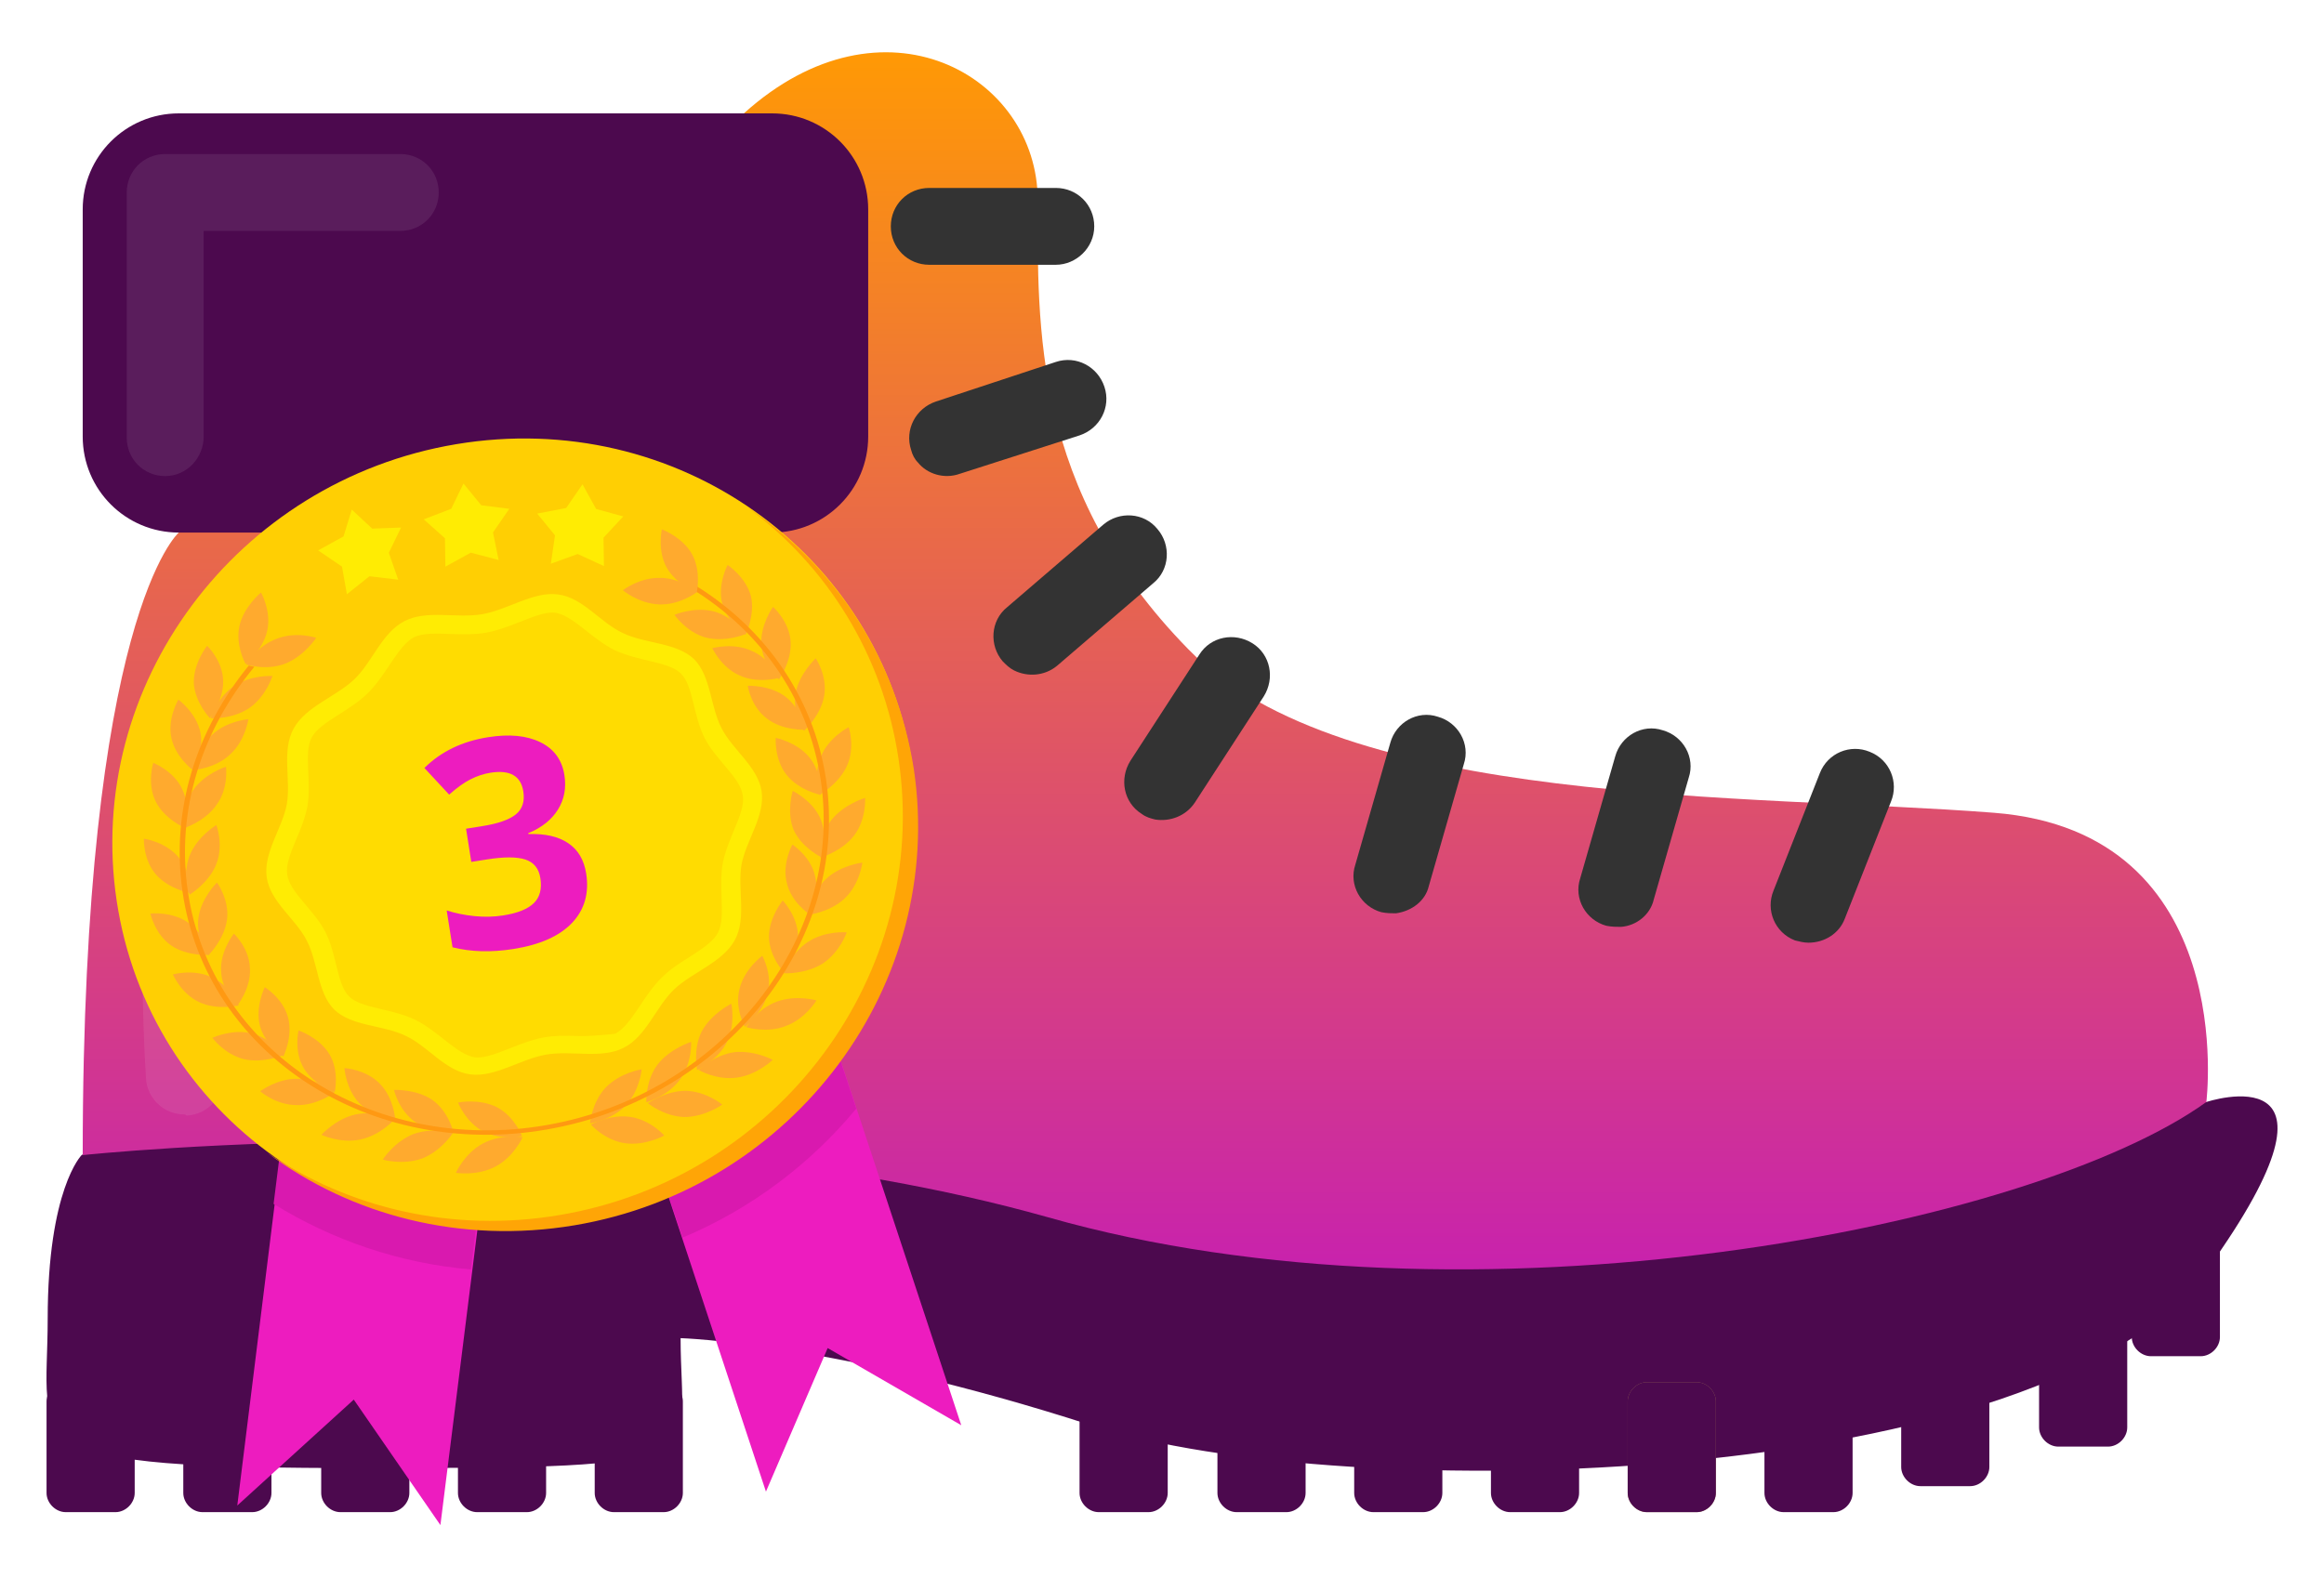<svg width="200" height="137" viewBox="0 0 200 137" fill="none" xmlns="http://www.w3.org/2000/svg">
<g filter="url(#filter0_d)">
<path d="M7.022 95.437C7.022 95.437 4.104 98.355 4.104 109.54C4.104 120.725 0.797 122.379 31.532 122.379C62.267 122.379 58.571 121.99 58.571 111.193C58.571 111.193 71.896 111.582 93.877 118.683C115.859 125.783 176.356 124.324 189.973 105.26C203.59 86.294 189.876 90.865 189.876 90.865C189.876 90.865 29.878 80.069 7.022 95.437Z" fill="#4C094E"/>
<path d="M15.386 41.844C15.386 41.844 7.118 48.945 7.118 95.436C7.118 95.436 53.61 90.476 90.181 100.786C126.752 111.193 174.897 101.661 189.875 90.865C189.875 90.865 192.793 67.619 171.59 65.966C150.387 64.312 115.567 65.577 102.242 51.863C88.819 38.148 89.306 24.045 89.306 13.249C89.306 2.453 75.981 -5.036 64.017 5.76L15.386 41.844Z" fill="url(#paint0_linear)"/>
<path d="M74.716 33.578C74.716 38.149 71.02 41.845 66.449 41.845H15.386C10.814 41.845 7.118 38.149 7.118 33.578V14.028C7.118 9.456 10.814 5.76 15.386 5.76H66.449C71.02 5.76 74.716 9.456 74.716 14.028V33.578Z" fill="#4C094E"/>
<path d="M11.592 124.518C11.592 125.393 10.814 126.172 9.939 126.172H5.659C4.784 126.172 4.006 125.393 4.006 124.518V116.64C4.006 115.764 4.784 114.986 5.659 114.986H9.939C10.814 114.986 11.592 115.764 11.592 116.64V124.518Z" fill="#4C094E"/>
<path d="M23.361 124.518C23.361 125.393 22.583 126.172 21.707 126.172H17.428C16.552 126.172 15.774 125.393 15.774 124.518V116.64C15.774 115.764 16.552 114.986 17.428 114.986H21.707C22.583 114.986 23.361 115.764 23.361 116.64V124.518Z" fill="#4C094E"/>
<path d="M35.229 124.518C35.229 125.393 34.451 126.172 33.575 126.172H29.296C28.42 126.172 27.642 125.393 27.642 124.518V116.64C27.642 115.764 28.42 114.986 29.296 114.986H33.575C34.451 114.986 35.229 115.764 35.229 116.64V124.518Z" fill="#4C094E"/>
<path d="M46.997 124.518C46.997 125.393 46.219 126.172 45.344 126.172H41.064C40.189 126.172 39.411 125.393 39.411 124.518V116.64C39.411 115.764 40.189 114.986 41.064 114.986H45.344C46.219 114.986 46.997 115.764 46.997 116.64V124.518Z" fill="#4C094E"/>
<path d="M58.766 124.518C58.766 125.393 57.988 126.172 57.113 126.172H52.833C51.958 126.172 51.18 125.393 51.18 124.518V116.64C51.18 115.764 51.958 114.986 52.833 114.986H57.113C57.988 114.986 58.766 115.764 58.766 116.64V124.518Z" fill="#4C094E"/>
<path d="M147.664 124.518C147.664 125.393 146.886 126.172 146.01 126.172H141.731C140.855 126.172 140.077 125.393 140.077 124.518V116.64C140.077 115.764 140.855 114.986 141.731 114.986H146.01C146.886 114.986 147.664 115.764 147.664 116.64V124.518Z" fill="#A67C52"/>
<path d="M100.492 124.518C100.492 125.393 99.714 126.172 98.838 126.172H94.559C93.683 126.172 92.905 125.393 92.905 124.518V116.64C92.905 115.764 93.683 114.986 94.559 114.986H98.838C99.714 114.986 100.492 115.764 100.492 116.64V124.518Z" fill="#4C094E"/>
<path d="M112.358 124.518C112.358 125.393 111.58 126.172 110.705 126.172H106.425C105.55 126.172 104.771 125.393 104.771 124.518V116.64C104.771 115.764 105.55 114.986 106.425 114.986H110.705C111.58 114.986 112.358 115.764 112.358 116.64V124.518Z" fill="#4C094E"/>
<path d="M124.127 124.518C124.127 125.393 123.348 126.172 122.473 126.172H118.194C117.318 126.172 116.54 125.393 116.54 124.518V116.64C116.54 115.764 117.318 114.986 118.194 114.986H122.473C123.348 114.986 124.127 115.764 124.127 116.64V124.518Z" fill="#4C094E"/>
<path d="M135.895 124.518C135.895 125.393 135.117 126.172 134.242 126.172H129.962C129.087 126.172 128.309 125.393 128.309 124.518V116.64C128.309 115.764 129.087 114.986 129.962 114.986H134.242C135.117 114.986 135.895 115.764 135.895 116.64V124.518Z" fill="#4C094E"/>
<path d="M147.664 124.518C147.664 125.393 146.886 126.172 146.01 126.172H141.731C140.855 126.172 140.077 125.393 140.077 124.518V116.64C140.077 115.764 140.855 114.986 141.731 114.986H146.01C146.886 114.986 147.664 115.764 147.664 116.64V124.518Z" fill="#4C094E"/>
<path d="M159.432 124.518C159.432 125.393 158.654 126.172 157.779 126.172H153.499C152.624 126.172 151.846 125.393 151.846 124.518V116.64C151.846 115.764 152.624 114.986 153.499 114.986H157.779C158.654 114.986 159.432 115.764 159.432 116.64V124.518Z" fill="#4C094E"/>
<path d="M171.201 122.281C171.201 123.156 170.423 123.934 169.547 123.934H165.268C164.392 123.934 163.614 123.156 163.614 122.281V114.402C163.614 113.527 164.392 112.749 165.268 112.749H169.547C170.423 112.749 171.201 113.527 171.201 114.402V122.281Z" fill="#4C094E"/>
<path d="M183.067 118.876C183.067 119.752 182.289 120.53 181.414 120.53H177.134C176.259 120.53 175.48 119.752 175.48 118.876V110.998C175.48 110.123 176.259 109.345 177.134 109.345H181.414C182.289 109.345 183.067 110.123 183.067 110.998V118.876Z" fill="#4C094E"/>
<path d="M191.043 111.095C191.043 111.971 190.264 112.749 189.389 112.749H185.11C184.234 112.749 183.456 111.971 183.456 111.095V103.217C183.456 102.342 184.234 101.563 185.11 101.563H189.389C190.264 101.563 191.043 102.342 191.043 103.217V111.095Z" fill="#4C094E"/>
<path d="M90.862 18.793H79.969C78.121 18.793 76.662 17.334 76.662 15.486C76.662 13.638 78.121 12.179 79.969 12.179H90.862C92.71 12.179 94.169 13.638 94.169 15.486C94.169 17.334 92.613 18.793 90.862 18.793Z" fill="#333333"/>
<path d="M155.638 77.151C155.249 77.151 154.86 77.053 154.471 76.956C152.721 76.275 151.942 74.33 152.623 72.677L156.611 62.561C157.292 60.81 159.237 60.032 160.891 60.713C162.641 61.394 163.419 63.339 162.739 64.993L158.751 75.108C158.265 76.373 157 77.151 155.638 77.151Z" fill="#333333"/>
<path d="M99.421 66.549C99.031 66.452 98.642 66.355 98.253 66.063C96.697 65.091 96.308 63.048 97.281 61.492L103.214 52.349C104.186 50.793 106.229 50.404 107.785 51.377C109.341 52.349 109.73 54.392 108.758 55.948L102.825 65.091C102.047 66.258 100.685 66.744 99.421 66.549Z" fill="#333333"/>
<path d="M87.264 53.71C86.875 53.516 86.583 53.224 86.292 52.932C85.124 51.571 85.222 49.431 86.681 48.264L94.948 41.163C96.31 39.996 98.45 40.094 99.617 41.553C100.784 42.914 100.687 45.054 99.228 46.221L90.96 53.321C89.89 54.197 88.431 54.294 87.264 53.71Z" fill="#333333"/>
<path d="M78.997 35.814C78.705 35.523 78.511 35.133 78.413 34.745C77.83 32.994 78.802 31.146 80.553 30.562L90.863 27.158C92.614 26.574 94.462 27.547 95.045 29.298C95.629 31.049 94.656 32.897 92.906 33.48L82.596 36.787C81.234 37.273 79.775 36.787 78.997 35.814Z" fill="#333333"/>
<path d="M120.138 74.622C119.749 74.622 119.359 74.622 118.873 74.525C117.122 74.039 116.053 72.191 116.636 70.44L119.651 59.935C120.138 58.185 121.986 57.115 123.736 57.698C125.487 58.185 126.557 60.033 125.973 61.783L122.958 72.288C122.666 73.552 121.499 74.428 120.138 74.622Z" fill="#333333"/>
<path d="M139.494 75.789C139.104 75.789 138.715 75.789 138.229 75.692C136.478 75.206 135.408 73.358 135.992 71.607L139.007 61.102C139.494 59.352 141.342 58.282 143.092 58.865C144.843 59.352 145.913 61.2 145.329 62.95L142.314 73.455C142.022 74.719 140.855 75.692 139.494 75.789Z" fill="#333333"/>
<g opacity="0.3">
<path opacity="0.3" d="M14.218 36.982C12.37 36.982 10.911 35.523 10.911 33.675V12.569C10.911 10.721 12.37 9.262 14.218 9.262H34.449C36.297 9.262 37.756 10.721 37.756 12.569C37.756 14.417 36.297 15.876 34.449 15.876H17.525V33.578C17.525 35.425 16.066 36.982 14.218 36.982Z" fill="#F2F2F2"/>
</g>
<g opacity="0.3">
<path opacity="0.3" d="M15.873 91.935C14.123 91.935 12.664 90.573 12.566 88.823C10.621 56.337 18.889 47.875 19.861 47C21.223 45.735 23.363 45.93 24.53 47.291C25.697 48.653 25.6 50.696 24.335 51.96C24.044 52.252 17.43 59.838 19.18 88.531C19.278 90.379 17.916 91.935 16.068 92.032C15.971 91.935 15.873 91.935 15.873 91.935Z" fill="#F2F2F2"/>
</g>
</g>
<path d="M82.726 122.691L71.228 116.047L65.916 128.405L45.755 67.39L62.575 61.739L82.726 122.691Z" fill="#ED1CBF"/>
<path d="M20.421 129.601L30.445 120.483L37.901 131.286L45.936 67.127L28.382 65.39L20.421 129.601Z" fill="#ED1CBF"/>
<path d="M23.545 103.637C28.575 106.744 34.366 108.755 40.528 109.279L45.763 67.123L28.317 65.44L23.545 103.637Z" fill="#D919AF"/>
<path d="M62.52 61.685L45.753 67.33L58.739 106.54C64.658 104.064 69.767 100.168 73.691 95.435L62.52 61.685Z" fill="#D919AF"/>
<path d="M49.342 105.39C68.265 102.227 81.348 84.631 78.564 66.087C75.781 47.544 58.185 35.075 39.262 38.237C20.34 41.399 7.256 58.995 10.04 77.539C12.823 96.083 30.42 108.552 49.342 105.39Z" fill="#FFCF03"/>
<path d="M64.344 43.689C71.153 48.739 75.973 56.312 77.323 65.304C80.107 83.852 67.028 101.443 48.101 104.606C38.926 106.139 30.056 104.012 23.028 99.257C30.215 104.63 39.664 107.112 49.416 105.482C68.344 102.319 81.423 84.728 78.638 66.18C77.139 56.633 71.804 48.694 64.344 43.689Z" fill="#FFA506"/>
<path d="M65.545 68.136C65.852 70.256 64.177 72.4 63.812 74.445C63.455 76.552 64.277 79.031 63.23 80.938C62.182 82.846 59.591 83.679 58.02 85.166C56.449 86.653 55.63 89.224 53.655 90.206C51.745 91.176 49.185 90.405 46.991 90.786C44.797 91.166 42.581 92.765 40.49 92.488C38.334 92.223 36.83 90.055 34.916 89.172C32.993 88.227 30.302 88.374 28.768 86.914C27.298 85.443 27.38 82.808 26.382 80.936C25.457 79.114 23.259 77.642 22.952 75.522C22.646 73.401 24.32 71.257 24.686 69.212C25.042 67.105 24.221 64.626 25.268 62.719C26.315 60.811 28.907 59.978 30.478 58.491C32.049 57.004 32.868 54.433 34.843 53.452C36.753 52.481 39.312 53.252 41.506 52.871C43.701 52.491 45.917 50.892 48.008 51.169C50.163 51.434 51.667 53.602 53.581 54.485C55.504 55.43 58.195 55.283 59.73 56.743C61.199 58.214 61.117 60.849 62.116 62.721C63.041 64.543 65.239 66.015 65.545 68.136Z" fill="#FFEC03"/>
<path d="M49.935 89.192C47.208 89.089 46.434 89.224 43.869 90.244C42.992 90.587 41.747 91.123 40.871 91.019C39.315 90.778 37.773 88.808 35.777 87.811C33.78 86.815 31.136 86.826 30.061 85.798C28.986 84.77 29.012 82.208 27.995 80.211C27.537 79.332 26.904 78.61 26.344 77.94C24.352 75.601 24.279 75.102 25.514 72.203C25.913 71.303 26.247 70.414 26.444 69.485C26.847 67.242 26.099 64.814 26.831 63.473C27.563 62.131 30.081 61.247 31.699 59.624C33.316 58.001 34.227 55.606 35.639 54.849C36.442 54.455 37.778 54.542 38.709 54.573C41.436 54.675 42.21 54.541 44.775 53.521C45.716 53.166 46.897 52.642 47.772 52.745C49.329 52.987 50.87 54.957 52.867 55.953C54.928 56.938 57.508 56.938 58.583 57.967C59.658 58.995 59.632 61.556 60.648 63.554C61.106 64.433 61.74 65.154 62.3 65.824C64.292 68.164 64.364 68.662 63.13 71.561C62.146 73.906 61.987 74.636 62.099 77.238C62.209 80.287 62.06 80.632 59.337 82.383C58.487 82.914 57.638 83.445 56.889 84.214C55.272 85.837 54.361 88.232 52.949 88.989C52.82 89.011 50.93 89.211 49.935 89.192Z" fill="#FFDC01"/>
<path d="M42.79 95.326C44.295 96.135 44.926 97.795 44.926 97.795C44.926 97.795 43.062 98.19 41.557 97.381C40.052 96.572 39.42 94.912 39.42 94.912C39.42 94.912 41.22 94.529 42.79 95.326Z" fill="#FFAA2E"/>
<path d="M41.57 98.429C43.16 97.588 44.98 97.891 44.98 97.891C44.98 97.891 44.233 99.581 42.643 100.421C41.053 101.262 39.233 100.96 39.233 100.96C39.233 100.96 39.979 99.27 41.57 98.429Z" fill="#FFAA2E"/>
<path d="M37.224 94.698C38.632 95.721 39.007 97.437 39.007 97.437C39.007 97.437 37.099 97.585 35.691 96.562C34.283 95.54 33.908 93.824 33.908 93.824C33.908 93.824 35.825 93.737 37.224 94.698Z" fill="#FFAA2E"/>
<path d="M35.582 97.622C37.269 97.015 38.984 97.521 38.984 97.521C38.984 97.521 38.021 99.055 36.342 99.722C34.655 100.329 32.94 99.823 32.94 99.823C32.94 99.823 33.904 98.289 35.582 97.622Z" fill="#FFAA2E"/>
<path d="M32.713 93.319C33.887 94.519 34.013 96.354 34.013 96.354C34.013 96.354 32.113 96.179 30.939 94.979C29.765 93.779 29.64 91.944 29.64 91.944C29.64 91.944 31.53 92.057 32.713 93.319Z" fill="#FFAA2E"/>
<path d="M30.627 95.931C32.347 95.568 33.968 96.337 33.968 96.337C33.968 96.337 32.787 97.719 31.002 98.094C29.281 98.457 27.661 97.689 27.661 97.689C27.661 97.689 28.906 96.295 30.627 95.931Z" fill="#FFAA2E"/>
<path d="M28.344 90.745C29.226 92.198 28.807 94.009 28.807 94.009C28.807 94.009 27.034 93.422 26.152 91.969C25.27 90.517 25.689 88.706 25.689 88.706C25.689 88.706 27.462 89.293 28.344 90.745Z" fill="#FFAA2E"/>
<path d="M25.651 92.869C27.425 92.868 28.778 94.059 28.778 94.059C28.778 94.059 27.233 95.199 25.514 95.129C23.74 95.129 22.387 93.939 22.387 93.939C22.387 93.939 23.933 92.798 25.651 92.869Z" fill="#FFAA2E"/>
<path d="M24.79 87.591C25.231 89.254 24.384 90.951 24.384 90.951C24.384 90.951 22.811 89.939 22.379 88.338C21.938 86.675 22.785 84.978 22.785 84.978C22.785 84.978 24.349 85.928 24.79 87.591Z" fill="#FFAA2E"/>
<path d="M21.717 88.979C23.428 89.428 24.415 90.818 24.415 90.818C24.415 90.818 22.677 91.563 20.976 91.175C19.266 90.726 18.278 89.336 18.278 89.336C18.278 89.336 20.072 88.519 21.717 88.979Z" fill="#FFAA2E"/>
<path d="M21.508 83.355C21.618 85.077 20.408 86.58 20.408 86.58C20.408 86.58 19.074 85.329 19.03 83.595C18.919 81.873 20.13 80.37 20.13 80.37C20.13 80.37 21.463 81.62 21.508 83.355Z" fill="#FFAA2E"/>
<path d="M18.289 84.164C19.848 84.901 20.545 86.55 20.545 86.55C20.545 86.55 18.692 87.003 17.134 86.266C15.575 85.528 14.878 83.88 14.878 83.88C14.878 83.88 16.721 83.365 18.289 84.164Z" fill="#FFAA2E"/>
<path d="M19.535 79.171C19.306 80.887 17.939 82.223 17.939 82.223C17.939 82.223 16.847 80.738 17.075 79.022C17.304 77.306 18.671 75.97 18.671 75.97C18.671 75.97 19.764 77.454 19.535 79.171Z" fill="#FFAA2E"/>
<path d="M16.247 79.459C17.645 80.422 18.031 82.202 18.031 82.202C18.031 82.202 16.125 82.348 14.726 81.385C13.328 80.421 12.942 78.642 12.942 78.642C12.942 78.642 14.839 78.434 16.247 79.459Z" fill="#FFAA2E"/>
<path d="M18.626 74.36C17.988 76.015 16.316 77.016 16.316 77.016C16.316 77.016 15.673 75.331 16.311 73.676C16.949 72.022 18.621 71.02 18.621 71.02C18.621 71.02 19.264 72.706 18.626 74.36Z" fill="#FFAA2E"/>
<path d="M15.359 73.79C16.479 75.069 16.401 76.88 16.401 76.88C16.401 76.88 14.546 76.565 13.425 75.287C12.305 74.008 12.383 72.197 12.383 72.197C12.383 72.197 14.229 72.448 15.359 73.79Z" fill="#FFAA2E"/>
<path d="M18.647 69.27C17.655 70.722 15.809 71.304 15.809 71.304C15.809 71.304 15.617 69.487 16.609 68.035C17.6 66.583 19.447 66.001 19.447 66.001C19.447 66.001 19.703 67.807 18.647 69.27Z" fill="#FFAA2E"/>
<path d="M15.679 67.935C16.441 69.477 15.882 71.251 15.882 71.251C15.882 71.251 14.155 70.523 13.393 68.981C12.632 67.439 13.19 65.666 13.19 65.666C13.19 65.666 14.984 66.382 15.679 67.935Z" fill="#FFAA2E"/>
<path d="M19.834 64.914C18.563 66.151 16.672 66.287 16.672 66.287C16.672 66.287 16.87 64.473 18.214 63.287C19.485 62.05 21.376 61.913 21.376 61.913C21.376 61.913 21.113 63.739 19.834 64.914Z" fill="#FFAA2E"/>
<path d="M17.236 62.999C17.615 64.679 16.643 66.333 16.643 66.333C16.643 66.333 15.135 65.235 14.755 63.556C14.375 61.876 15.348 60.222 15.348 60.222C15.348 60.222 16.856 61.32 17.236 62.999Z" fill="#FFAA2E"/>
<path d="M21.479 60.934C19.983 61.951 18.125 61.829 18.125 61.829C18.125 61.829 18.662 60.093 20.093 59.088C21.588 58.072 23.446 58.193 23.446 58.193C23.446 58.193 22.91 59.929 21.479 60.934Z" fill="#FFAA2E"/>
<path d="M19.204 58.583C19.255 60.319 18.058 61.817 18.058 61.817C18.058 61.817 16.786 60.485 16.679 58.823C16.628 57.087 17.824 55.589 17.824 55.589C17.824 55.589 19.153 56.847 19.204 58.583Z" fill="#FFAA2E"/>
<path d="M52.128 93.615C50.92 94.906 50.776 96.704 50.776 96.704C50.776 96.704 52.658 96.432 53.867 95.142C55.075 93.851 55.219 92.053 55.219 92.053C55.219 92.053 53.401 92.313 52.128 93.615Z" fill="#FFAA2E"/>
<path d="M54.243 96.147C52.497 95.894 50.851 96.807 50.851 96.807C50.851 96.807 52.03 98.157 53.776 98.411C55.523 98.664 57.169 97.751 57.169 97.751C57.169 97.751 55.99 96.4 54.243 96.147Z" fill="#FFAA2E"/>
<path d="M56.566 91.669C55.508 93.13 55.624 94.892 55.624 94.892C55.624 94.892 57.479 94.371 58.537 92.91C59.594 91.449 59.479 89.687 59.479 89.687C59.479 89.687 57.632 90.27 56.566 91.669Z" fill="#FFAA2E"/>
<path d="M59.031 93.9C57.257 93.901 55.767 94.97 55.767 94.97C55.767 94.97 57.111 96.099 58.894 96.158C60.667 96.157 62.157 95.089 62.157 95.089C62.157 95.089 60.813 93.96 59.031 93.9Z" fill="#FFAA2E"/>
<path d="M60.395 88.778C59.609 90.326 59.996 92.114 59.996 92.114C59.996 92.114 61.755 91.29 62.54 89.741C63.326 88.193 62.94 86.405 62.94 86.405C62.94 86.405 61.247 87.218 60.395 88.778Z" fill="#FFAA2E"/>
<path d="M63.191 90.577C61.453 90.82 60.127 92.104 60.127 92.104C60.127 92.104 61.636 93.016 63.439 92.762C65.177 92.519 66.503 91.235 66.503 91.235C66.503 91.235 64.938 90.395 63.191 90.577Z" fill="#FFAA2E"/>
<path d="M63.64 85.133C63.203 86.819 64.103 88.397 64.103 88.397C64.103 88.397 65.627 87.226 66.064 85.541C66.5 83.855 65.601 82.277 65.601 82.277C65.601 82.277 64.068 83.384 63.64 85.133Z" fill="#FFAA2E"/>
<path d="M66.863 86.22C65.175 86.826 64.221 88.422 64.221 88.422C64.221 88.422 66.008 88.977 67.623 88.321C69.31 87.714 70.265 86.119 70.265 86.119C70.265 86.119 68.55 85.613 66.863 86.22Z" fill="#FFAA2E"/>
<path d="M66.178 80.689C66.221 82.422 67.498 83.745 67.498 83.745C67.498 83.745 68.712 82.241 68.678 80.571C68.636 78.837 67.359 77.514 67.359 77.514C67.359 77.514 66.144 79.018 66.178 80.689Z" fill="#FFAA2E"/>
<path d="M69.499 81.105C67.997 82.121 67.443 83.783 67.443 83.783C67.443 83.783 69.302 83.892 70.813 82.938C72.315 81.922 72.869 80.26 72.869 80.26C72.869 80.26 71.001 80.089 69.499 81.105Z" fill="#FFAA2E"/>
<path d="M67.716 76.012C68.092 77.689 69.663 78.704 69.663 78.704C69.663 78.704 70.582 77.059 70.14 75.394C69.764 73.718 68.193 72.703 68.193 72.703C68.193 72.703 67.274 74.348 67.716 76.012Z" fill="#FFAA2E"/>
<path d="M71.047 75.704C69.769 76.942 69.563 78.75 69.563 78.75C69.563 78.75 71.451 78.543 72.729 77.305C74.007 76.067 74.213 74.259 74.213 74.259C74.213 74.259 72.325 74.466 71.047 75.704Z" fill="#FFAA2E"/>
<path d="M68.292 71.424C68.989 72.978 70.662 73.781 70.662 73.781C70.662 73.781 71.287 71.995 70.591 70.441C69.894 68.887 68.221 68.084 68.221 68.084C68.221 68.084 67.662 69.859 68.292 71.424Z" fill="#FFAA2E"/>
<path d="M71.533 70.605C70.469 72.004 70.596 73.83 70.596 73.83C70.596 73.83 72.448 73.311 73.512 71.912C74.576 70.513 74.45 68.688 74.45 68.688C74.45 68.688 72.662 69.195 71.533 70.605Z" fill="#FFAA2E"/>
<path d="M67.684 66.695C68.75 68.049 70.618 68.426 70.618 68.426C70.618 68.426 70.761 66.602 69.695 65.248C68.629 63.894 66.761 63.516 66.761 63.516C66.761 63.516 66.618 65.341 67.684 66.695Z" fill="#FFAA2E"/>
<path d="M70.649 65.136C69.938 66.738 70.514 68.434 70.514 68.434C70.514 68.434 72.191 67.496 72.903 65.894C73.614 64.292 73.038 62.596 73.038 62.596C73.038 62.596 71.286 63.483 70.649 65.136Z" fill="#FFAA2E"/>
<path d="M66.018 61.867C67.362 62.905 69.28 62.821 69.28 62.821C69.28 62.821 68.959 61.027 67.614 59.989C66.269 58.95 64.352 59.034 64.352 59.034C64.352 59.034 64.608 60.84 66.018 61.867Z" fill="#FFAA2E"/>
<path d="M68.464 59.682C68.169 61.409 69.194 62.904 69.194 62.904C69.194 62.904 70.635 61.62 70.929 59.893C71.224 58.166 70.198 56.67 70.198 56.67C70.198 56.67 68.767 58.017 68.464 59.682Z" fill="#FFAA2E"/>
<path d="M63.615 58.129C65.173 58.877 67.011 58.368 67.011 58.368C67.011 58.368 66.309 56.71 64.695 56.035C63.137 55.288 61.3 55.797 61.3 55.797C61.3 55.797 62.066 57.444 63.615 58.129Z" fill="#FFAA2E"/>
<path d="M65.523 55.516C65.64 57.241 67.035 58.487 67.035 58.487C67.035 58.487 68.157 56.937 68.04 55.212C67.924 53.487 66.528 52.241 66.528 52.241C66.528 52.241 65.406 53.791 65.523 55.516Z" fill="#FFAA2E"/>
<path d="M60.692 54.869C62.402 55.333 64.135 54.591 64.135 54.591C64.135 54.591 63.132 53.121 61.486 52.647C59.775 52.184 58.043 52.925 58.043 52.925C58.043 52.925 59.045 54.395 60.692 54.869Z" fill="#FFAA2E"/>
<path d="M62.156 51.944C62.601 53.613 64.165 54.636 64.165 54.636C64.165 54.636 64.996 52.942 64.626 51.325C64.18 49.657 62.616 48.634 62.616 48.634C62.616 48.634 61.719 50.339 62.156 51.944Z" fill="#FFAA2E"/>
<path d="M59.243 50.039C59.188 50.113 59.133 50.186 59.013 50.27L58.957 50.344C65.154 53.925 69.586 59.916 70.649 67.256C72.63 80.94 62.014 94.257 47.007 96.857C32 99.458 18.151 90.444 16.161 76.697C15.143 69.668 17.39 62.839 21.885 57.405C21.747 57.365 21.545 57.337 21.407 57.297C16.921 62.793 14.683 69.684 15.71 76.775C17.727 90.709 31.796 99.876 47.061 97.231C62.325 94.586 73.117 81.111 71.1 67.177C70.028 59.775 65.513 53.671 59.243 50.039Z" fill="#FF9912"/>
<path d="M24.582 57.115C22.908 57.779 21.183 57.197 21.183 57.197C21.183 57.197 22.13 55.591 23.812 54.988C25.486 54.324 27.211 54.906 27.211 54.906C27.211 54.906 26.192 56.462 24.582 57.115Z" fill="#FFAA2E"/>
<path d="M23.003 54.266C22.643 55.942 21.143 57.169 21.143 57.169C21.143 57.169 20.241 55.582 20.601 53.906C20.962 52.23 22.462 51.003 22.462 51.003C22.462 51.003 23.364 52.59 23.003 54.266Z" fill="#FFAA2E"/>
<path d="M56.729 52.03C58.511 52.1 59.985 50.968 59.985 50.968C59.985 50.968 58.627 49.758 56.855 49.748C55.074 49.678 53.599 50.809 53.599 50.809C53.599 50.809 54.948 51.959 56.729 52.03Z" fill="#FFAA2E"/>
<path d="M57.371 48.855C58.19 50.327 59.964 50.989 59.964 50.989C59.964 50.989 60.372 49.176 59.554 47.704C58.735 46.231 56.96 45.569 56.96 45.569C56.96 45.569 56.553 47.382 57.371 48.855Z" fill="#FFAA2E"/>
<path d="M34.269 49.902L31.791 49.607L29.853 51.155L29.431 48.777L27.379 47.379L29.566 46.176L30.272 43.867L32.031 45.506L34.516 45.413L33.461 47.587L34.269 49.902Z" fill="#FFEC03"/>
<path d="M49.714 47.691L51.975 48.732L51.937 46.288L53.636 44.457L51.303 43.816L50.129 41.691L48.724 43.731L46.231 44.212L47.762 46.084L47.405 48.528L49.714 47.691Z" fill="#FFEC03"/>
<path d="M42.912 48.206L40.516 47.576L38.33 48.779L38.292 46.337L36.469 44.708L38.831 43.798L39.886 41.624L41.416 43.495L43.829 43.801L42.425 45.839L42.912 48.206Z" fill="#FFEC03"/>
<path d="M48.572 66.723C48.746 67.824 48.561 68.814 48.016 69.691C47.471 70.568 46.619 71.247 45.459 71.727L45.47 71.8C46.921 71.751 48.067 72.015 48.908 72.59C49.748 73.157 50.26 74.024 50.444 75.189C50.713 76.885 50.307 78.305 49.228 79.448C48.147 80.583 46.465 81.332 44.182 81.693C42.269 81.996 40.523 81.947 38.944 81.547L38.441 78.376C39.179 78.613 39.975 78.775 40.83 78.863C41.684 78.95 42.513 78.93 43.317 78.802C44.547 78.608 45.422 78.255 45.942 77.744C46.463 77.233 46.65 76.515 46.503 75.591C46.372 74.763 45.942 74.23 45.212 73.991C44.482 73.752 43.377 73.75 41.898 73.984L40.56 74.197L40.108 71.339L41.47 71.123C42.837 70.907 43.805 70.572 44.376 70.119C44.954 69.657 45.174 68.992 45.036 68.124C44.825 66.789 43.883 66.255 42.212 66.519C41.633 66.611 41.057 66.801 40.485 67.09C39.921 67.377 39.311 67.815 38.654 68.405L36.523 66.11C37.948 64.698 39.773 63.816 41.999 63.463C43.824 63.174 45.321 63.316 46.492 63.889C47.67 64.46 48.363 65.405 48.572 66.723Z" fill="#ED1CBF"/>
<defs>
<filter id="filter0_d" x="0" y="0.5" width="200" height="133.672" filterUnits="userSpaceOnUse" color-interpolation-filters="sRGB">
<feFlood flood-opacity="0" result="BackgroundImageFix"/>
<feColorMatrix in="SourceAlpha" type="matrix" values="0 0 0 0 0 0 0 0 0 0 0 0 0 0 0 0 0 0 127 0"/>
<feOffset dy="4"/>
<feGaussianBlur stdDeviation="2"/>
<feColorMatrix type="matrix" values="0 0 0 0 0 0 0 0 0 0 0 0 0 0 0 0 0 0 0.25 0"/>
<feBlend mode="normal" in2="BackgroundImageFix" result="effect1_dropShadow"/>
<feBlend mode="normal" in="SourceGraphic" in2="effect1_dropShadow" result="shape"/>
</filter>
<linearGradient id="paint0_linear" x1="98.565" y1="0.5" x2="98.565" y2="105.274" gradientUnits="userSpaceOnUse">
<stop stop-color="#FF9905"/>
<stop offset="1" stop-color="#C822AD"/>
</linearGradient>
</defs>
</svg>
